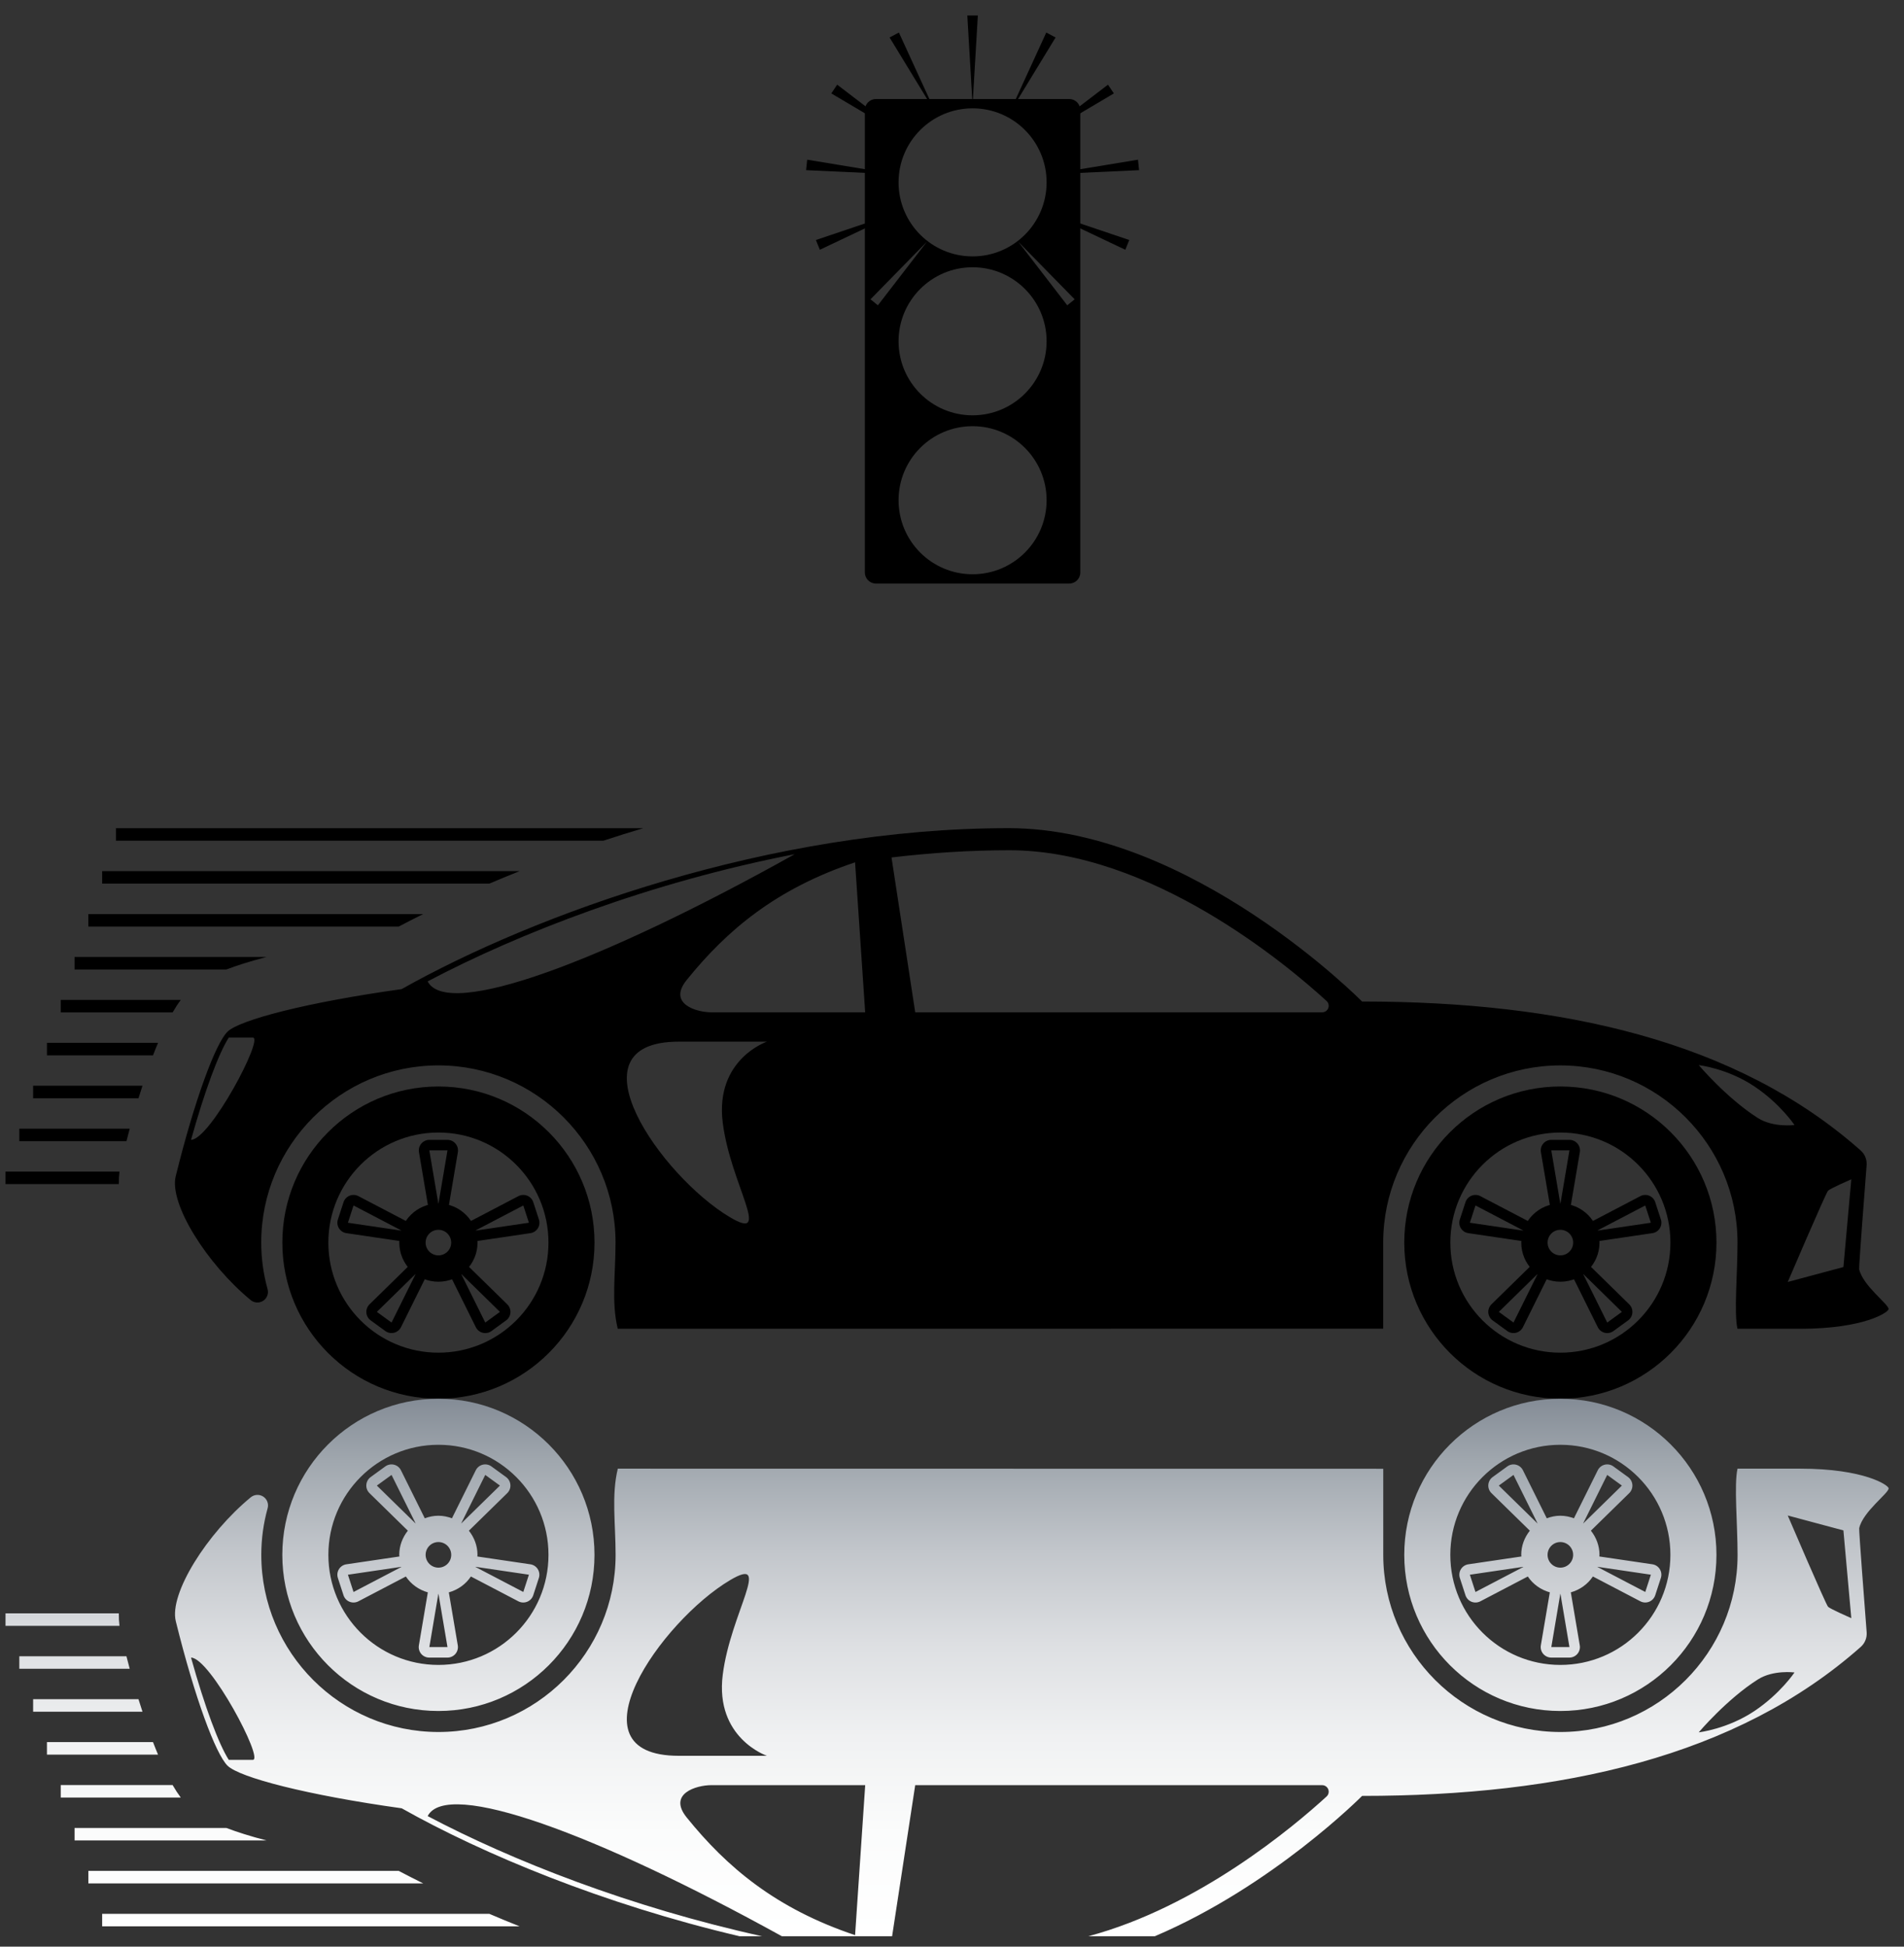 <svg width="90" height="92" viewBox="0 0 90 92" fill ="black"  xmlns="http://www.w3.org/2000/svg">

<rect x="0" y="0" width="90" height="92" fill="#333333" stroke="none"/>

<path d="M45.973 0.732H45.724L45.973 4.96L46.222 0.732H45.973Z" />
<path d="M42.27 1.655L42.05 1.772L44.255 5.388L42.49 1.538L42.27 1.655Z" />
<path d="M39.434 4.208L39.295 4.415L42.939 6.573L39.573 4.002L39.434 4.208Z" />
<path d="M38.129 7.794L38.103 8.042L42.334 8.236L38.155 7.547L38.129 7.794Z" />
<path d="M38.66 11.573L38.753 11.804L42.58 9.99L38.567 11.343L38.66 11.573Z" />
<path d="M49.676 1.655L49.896 1.772L47.691 5.388L49.456 1.538L49.676 1.655Z" />
<path d="M52.512 4.208L52.651 4.415L49.007 6.573L52.373 4.002L52.512 4.208Z" />
<path d="M53.817 7.794L53.843 8.042L49.612 8.236L53.791 7.547L53.817 7.794Z" />
<path d="M53.286 11.573L53.193 11.804L49.366 9.99L53.379 11.343L53.286 11.573Z" />
<path d="M51.065 27.056C51.065 27.346 50.83 27.58 50.541 27.58H41.405C41.116 27.58 40.881 27.345 40.881 27.056V5.203C40.881 4.914 41.116 4.679 41.405 4.679H50.541C50.83 4.679 51.065 4.914 51.065 5.203V27.056ZM45.973 5.12C44.041 5.12 42.474 6.686 42.474 8.618C42.474 10.55 44.04 12.117 45.973 12.117C47.905 12.117 49.472 10.551 49.472 8.618C49.472 6.685 47.905 5.12 45.973 5.12ZM45.973 12.631C44.041 12.631 42.474 14.197 42.474 16.129C42.474 18.061 44.04 19.628 45.973 19.628C47.905 19.628 49.472 18.062 49.472 16.129C49.471 14.198 47.905 12.631 45.973 12.631ZM45.973 20.142C44.041 20.142 42.474 21.708 42.474 23.641C42.474 25.574 44.04 27.14 45.973 27.14C47.905 27.14 49.472 25.574 49.472 23.641C49.472 21.708 47.905 20.142 45.973 20.142ZM41.322 14.287L41.497 14.429L43.815 11.422L41.147 14.146L41.322 14.287ZM50.798 14.146L48.13 11.422L50.448 14.429L50.623 14.287L50.798 14.146Z" />
<path d="M28.102 58.726C28.102 62.801 24.799 66.105 20.724 66.105C16.649 66.105 13.346 62.802 13.346 58.726C13.346 54.651 16.649 51.348 20.724 51.348C24.799 51.348 28.102 54.651 28.102 58.726ZM20.723 53.524C17.85 53.524 15.521 55.853 15.521 58.726C15.521 61.599 17.85 63.928 20.723 63.928C23.596 63.928 25.925 61.599 25.925 58.726C25.925 55.853 23.596 53.524 20.723 53.524Z" />
<path d="M22.572 58.726C22.572 59.747 21.744 60.575 20.723 60.575C19.702 60.575 18.874 59.747 18.874 58.726C18.874 57.705 19.702 56.877 20.723 56.877C21.744 56.877 22.572 57.705 22.572 58.726ZM20.723 58.121C20.389 58.121 20.118 58.392 20.118 58.726C20.118 59.06 20.389 59.33 20.723 59.33C21.057 59.33 21.328 59.059 21.328 58.726C21.328 58.393 21.057 58.121 20.723 58.121Z" />
<path d="M21.152 53.87C21.298 53.87 21.437 53.935 21.532 54.047C21.626 54.159 21.667 54.307 21.643 54.451L21.101 57.657C21.076 57.805 20.948 57.914 20.797 57.914H20.724H20.651C20.501 57.914 20.372 57.806 20.347 57.657L19.804 54.451C19.78 54.306 19.82 54.159 19.915 54.047C20.009 53.935 20.149 53.87 20.295 53.87H20.724H21.152ZM20.723 56.902L21.152 54.367H20.294L20.723 56.902Z" />
<path d="M16.238 56.817C16.283 56.678 16.388 56.565 16.523 56.51C16.659 56.455 16.812 56.462 16.942 56.53L19.823 58.037C19.956 58.107 20.02 58.262 19.973 58.405L19.95 58.475L19.927 58.545C19.881 58.688 19.738 58.776 19.589 58.754L16.372 58.279C16.227 58.258 16.099 58.173 16.022 58.049C15.945 57.924 15.926 57.772 15.972 57.633L16.105 57.225L16.238 56.817ZM18.989 58.162L16.711 56.971L16.446 57.787L18.989 58.162Z" />
<path d="M17.522 62.402C17.403 62.316 17.329 62.182 17.318 62.036C17.307 61.89 17.362 61.747 17.466 61.644L19.789 59.369C19.896 59.264 20.064 59.251 20.185 59.34L20.244 59.383L20.303 59.426C20.425 59.514 20.465 59.678 20.398 59.812L18.953 62.725C18.888 62.856 18.768 62.952 18.626 62.987C18.484 63.022 18.333 62.992 18.215 62.906L17.868 62.654L17.522 62.402ZM19.651 60.201L17.814 62L18.508 62.504L19.651 60.201Z" />
<path d="M23.231 62.907C23.113 62.993 22.962 63.023 22.82 62.988C22.678 62.953 22.558 62.857 22.493 62.726L21.047 59.813C20.98 59.678 21.02 59.515 21.142 59.427L21.201 59.384L21.26 59.341C21.382 59.253 21.549 59.265 21.656 59.37L23.979 61.645C24.084 61.748 24.138 61.891 24.127 62.037C24.116 62.183 24.042 62.317 23.923 62.403L23.576 62.655L23.231 62.907ZM21.795 60.201L22.938 62.504L23.632 62L21.795 60.201Z" />
<path d="M25.474 57.633C25.519 57.772 25.501 57.924 25.424 58.049C25.347 58.173 25.219 58.258 25.074 58.279L21.857 58.754C21.708 58.776 21.566 58.687 21.519 58.545L21.496 58.475L21.473 58.405C21.426 58.262 21.49 58.107 21.623 58.037L24.504 56.53C24.634 56.462 24.787 56.455 24.923 56.51C25.059 56.565 25.163 56.678 25.208 56.817L25.341 57.225L25.474 57.633ZM22.458 58.162L25.001 57.787L24.736 56.971L22.458 58.162Z" />
<path d="M81.135 58.726C81.135 62.801 77.832 66.105 73.756 66.105C69.681 66.105 66.378 62.802 66.378 58.726C66.378 54.651 69.681 51.348 73.756 51.348C77.832 51.348 81.135 54.651 81.135 58.726ZM73.757 53.524C70.884 53.524 68.556 55.853 68.556 58.726C68.556 61.599 70.885 63.928 73.757 63.928C76.63 63.928 78.959 61.599 78.959 58.726C78.958 55.853 76.63 53.524 73.757 53.524Z" />
<path d="M75.606 58.726C75.606 59.747 74.778 60.575 73.757 60.575C72.736 60.575 71.908 59.747 71.908 58.726C71.908 57.705 72.736 56.877 73.757 56.877C74.778 56.877 75.606 57.705 75.606 58.726ZM73.757 58.121C73.423 58.121 73.153 58.392 73.153 58.726C73.153 59.06 73.424 59.33 73.757 59.33C74.091 59.33 74.362 59.059 74.362 58.726C74.362 58.393 74.091 58.121 73.757 58.121Z" />
<path d="M74.186 53.87C74.332 53.87 74.472 53.935 74.566 54.047C74.661 54.159 74.701 54.307 74.677 54.451L74.134 57.657C74.109 57.805 73.981 57.914 73.83 57.914H73.757H73.684C73.534 57.914 73.405 57.806 73.38 57.657L72.837 54.451C72.813 54.306 72.853 54.159 72.948 54.047C73.042 53.935 73.182 53.87 73.328 53.87H73.757H74.186ZM73.757 56.902L74.186 54.367H73.328L73.757 56.902Z" />
<path d="M69.271 56.817C69.316 56.678 69.421 56.565 69.556 56.51C69.692 56.455 69.845 56.462 69.975 56.53L72.856 58.037C72.989 58.107 73.053 58.262 73.006 58.405L72.983 58.475L72.96 58.545C72.913 58.688 72.771 58.776 72.622 58.754L69.405 58.279C69.26 58.258 69.132 58.173 69.055 58.049C68.978 57.924 68.959 57.772 69.005 57.633L69.138 57.225L69.271 56.817ZM72.022 58.162L69.744 56.971L69.479 57.787L72.022 58.162Z" />
<path d="M70.555 62.402C70.437 62.316 70.362 62.182 70.351 62.036C70.34 61.89 70.395 61.747 70.499 61.644L72.822 59.369C72.929 59.264 73.097 59.251 73.218 59.34L73.277 59.383L73.336 59.426C73.458 59.514 73.498 59.678 73.431 59.812L71.986 62.725C71.921 62.856 71.801 62.952 71.659 62.987C71.517 63.022 71.366 62.992 71.248 62.906L70.901 62.654L70.555 62.402ZM72.685 60.201L70.848 62L71.542 62.504L72.685 60.201Z" />
<path d="M76.264 62.907C76.146 62.993 75.995 63.023 75.853 62.988C75.711 62.953 75.591 62.857 75.526 62.726L74.081 59.813C74.014 59.678 74.054 59.515 74.176 59.427L74.235 59.384L74.294 59.341C74.416 59.253 74.583 59.265 74.69 59.37L77.013 61.645C77.118 61.748 77.172 61.891 77.161 62.037C77.15 62.183 77.076 62.317 76.957 62.403L76.61 62.655L76.264 62.907ZM74.829 60.201L75.972 62.504L76.665 62L74.829 60.201Z" />
<path d="M78.508 57.633C78.553 57.772 78.535 57.924 78.458 58.049C78.381 58.173 78.253 58.258 78.108 58.279L74.891 58.754C74.742 58.776 74.6 58.687 74.553 58.545L74.53 58.475L74.507 58.405C74.461 58.262 74.524 58.107 74.657 58.037L77.538 56.53C77.668 56.462 77.821 56.455 77.957 56.51C78.093 56.565 78.197 56.678 78.242 56.817L78.375 57.225L78.508 57.633ZM75.491 58.162L78.034 57.787L77.769 56.971L75.491 58.162Z" />
<path d="M89.271 61.871C89.258 62.022 88.11 62.799 85.09 62.799C85.09 62.799 84.663 62.799 82.128 62.799C81.957 62.047 82.13 60.204 82.13 58.725C82.13 54.108 78.373 50.352 73.756 50.352C69.138 50.352 65.382 54.109 65.382 58.725C65.382 60.204 65.382 62.793 65.382 62.793C53.898 62.793 39.663 62.798 29.2 62.798C28.894 61.537 29.096 60.203 29.096 58.724C29.096 54.107 25.339 50.351 20.722 50.351C16.105 50.351 12.348 54.108 12.348 58.724C12.348 59.487 12.454 60.225 12.648 60.926C12.706 61.136 12.621 61.359 12.439 61.477C12.256 61.595 12.018 61.582 11.85 61.443C9.788 59.744 7.983 56.893 8.307 55.585C9.209 51.94 10.189 49.323 10.749 48.763C11.309 48.203 14.527 47.367 18.985 46.746C25.247 43.221 36.402 39.139 47.681 39.139C56.307 39.139 64.383 47.332 64.383 47.332C73.804 47.332 82.096 49.181 87.954 54.374C88.15 54.547 88.253 54.803 88.233 55.064C88.137 56.297 87.861 59.897 87.88 59.982C88.056 60.772 89.29 61.646 89.271 61.871ZM36.251 49.229H32.084C26.773 49.229 31.257 55.598 34.506 57.528C36.54 58.736 34.531 55.988 34.163 53.058C33.787 50.064 36.251 49.229 36.251 49.229ZM86.41 56.273C86.306 56.377 84.505 60.586 84.505 60.586L87.136 59.881L87.509 55.734C87.509 55.734 86.513 56.169 86.41 56.273ZM80.298 50.338C80.298 50.338 81.618 51.902 83.094 52.839C83.822 53.301 84.823 53.168 84.823 53.168C84.823 53.168 84.154 52.166 82.934 51.348C81.657 50.491 80.298 50.338 80.298 50.338ZM20.214 46.381C21.152 48.192 28.519 45.424 37.564 40.37C30.715 41.701 24.522 44.105 20.214 46.381ZM11.951 49.037C11.412 49.037 10.814 49.037 10.814 49.037C10.346 49.767 9.69 51.507 9.03 53.869C9.924 53.868 12.49 49.037 11.951 49.037ZM40.418 40.754C36.688 42.003 34.366 43.952 32.458 46.316C31.549 47.442 32.922 47.842 33.62 47.842H40.896L40.418 40.754ZM62.706 47.307C60.805 45.567 54.382 40.183 47.707 40.183C45.844 40.183 43.98 40.307 42.141 40.524L43.261 47.842H62.498C62.625 47.842 62.739 47.764 62.785 47.646C62.831 47.527 62.8 47.393 62.706 47.307Z" />
<path d="M8.545 47.256H2.871V47.847H8.159C8.289 47.624 8.417 47.427 8.545 47.256Z" />
<path d="M6.735 51.313H1.566V51.904H6.546C6.609 51.697 6.672 51.509 6.735 51.313Z" />
<path d="M7.47 49.285H2.219V49.876H7.233C7.312 49.667 7.391 49.475 7.47 49.285Z" />
<path d="M30.403 39.142H5.482V39.733H28.517C29.136 39.529 29.764 39.332 30.403 39.142Z" />
<path d="M6.132 53.342H0.914V53.933H5.978C6.029 53.737 6.08 53.53 6.132 53.342Z" />
<path d="M24.559 41.17H4.829V41.761H23.128C23.596 41.562 24.072 41.365 24.559 41.17Z" />
<path d="M20.002 43.199H4.176V43.79H18.846C19.221 43.593 19.606 43.396 20.002 43.199Z" />
<path d="M12.598 45.227H3.524V45.818H10.7C11.188 45.633 11.805 45.434 12.598 45.227Z" />
<path d="M5.648 55.37H0.261V55.961H5.618C5.614 55.762 5.624 55.565 5.648 55.37Z" />
<path d="M4.829 91.039V90.448H23.128C23.595 90.648 24.071 90.844 24.559 91.039H4.829ZM4.177 88.419V89.01H20.003C19.606 88.813 19.222 88.616 18.847 88.419H4.177ZM87.882 72.225C87.863 72.309 88.14 75.91 88.235 77.143C88.255 77.404 88.151 77.66 87.956 77.833C82.098 83.025 73.806 84.875 64.385 84.875C64.385 84.875 60.171 89.131 54.589 91.507H51.447C56.655 90.116 61.166 86.314 62.706 84.903C62.8 84.817 62.831 84.683 62.785 84.564C62.739 84.446 62.625 84.368 62.498 84.368H43.261L42.169 91.507H36.958C28.194 86.67 21.132 84.059 20.215 85.829C24.195 87.932 29.793 90.133 36.021 91.507H34.955C28.525 89.996 22.832 87.626 18.988 85.461C14.53 84.84 11.311 84.004 10.752 83.444C10.193 82.884 9.212 80.268 8.31 76.622C7.986 75.314 9.791 72.462 11.853 70.763C12.021 70.625 12.259 70.611 12.442 70.729C12.625 70.847 12.709 71.071 12.651 71.28C12.456 71.981 12.351 72.719 12.351 73.482C12.351 78.099 16.108 81.855 20.725 81.855C25.343 81.855 29.099 78.099 29.099 73.482C29.099 72.003 28.897 70.669 29.203 69.409C39.666 69.409 53.9 69.414 65.385 69.414C65.385 69.414 65.385 72.004 65.385 73.482C65.385 78.099 69.142 81.855 73.759 81.855C78.376 81.855 82.133 78.099 82.133 73.482C82.133 72.003 81.959 70.16 82.131 69.409C84.666 69.409 85.093 69.409 85.093 69.409C88.113 69.409 89.261 70.187 89.274 70.337C89.29 70.563 88.056 71.437 87.882 72.225ZM9.03 78.339C9.689 80.702 10.346 82.441 10.814 83.172C10.814 83.172 11.412 83.172 11.951 83.172C12.49 83.172 9.924 78.341 9.03 78.339ZM32.084 82.98H36.251C36.251 82.98 33.787 82.145 34.163 79.151C34.531 76.221 36.54 73.472 34.506 74.681C31.257 76.611 26.773 82.98 32.084 82.98ZM40.897 84.367H33.621C32.923 84.367 31.55 84.767 32.459 85.894C34.367 88.258 36.689 90.207 40.419 91.456L40.897 84.367ZM84.824 79.041C84.824 79.041 83.823 78.908 83.095 79.37C81.618 80.307 80.298 81.871 80.298 81.871C80.298 81.871 81.656 81.718 82.934 80.861C84.155 80.043 84.824 79.041 84.824 79.041ZM87.509 76.475L87.136 72.328L84.505 71.623C84.505 71.623 86.307 75.832 86.41 75.936C86.513 76.04 87.509 76.475 87.509 76.475ZM3.524 86.39V86.981H12.598C11.805 86.775 11.188 86.576 10.7 86.39H3.524ZM72.218 74.506L69.975 75.679C69.845 75.747 69.692 75.754 69.556 75.699C69.42 75.644 69.316 75.531 69.271 75.392L69.139 74.984L69.006 74.576C68.961 74.437 68.979 74.285 69.056 74.16C69.133 74.036 69.261 73.951 69.406 73.93L71.915 73.56C71.914 73.534 71.907 73.51 71.907 73.484C71.907 73.05 72.063 72.657 72.313 72.341L70.499 70.565C70.394 70.463 70.34 70.319 70.351 70.173C70.362 70.027 70.436 69.893 70.555 69.807L70.902 69.555L71.249 69.303C71.367 69.217 71.518 69.187 71.66 69.222C71.802 69.257 71.922 69.353 71.987 69.484L73.114 71.755C73.315 71.68 73.529 71.634 73.756 71.634C73.983 71.634 74.197 71.68 74.398 71.755L75.525 69.484C75.59 69.353 75.71 69.257 75.852 69.222C75.994 69.187 76.145 69.216 76.263 69.303L76.61 69.555L76.957 69.807C77.075 69.893 77.15 70.027 77.161 70.173C77.172 70.319 77.117 70.462 77.013 70.565L75.2 72.34C75.45 72.655 75.606 73.049 75.606 73.483C75.606 73.509 75.599 73.533 75.598 73.559L78.107 73.929C78.252 73.95 78.38 74.034 78.457 74.159C78.534 74.284 78.553 74.436 78.507 74.575L78.374 74.983L78.241 75.391C78.196 75.53 78.091 75.643 77.956 75.698C77.82 75.753 77.667 75.746 77.537 75.678L75.294 74.505C75.052 74.869 74.682 75.135 74.251 75.255L74.674 77.758C74.699 77.902 74.658 78.05 74.563 78.162C74.468 78.274 74.329 78.338 74.183 78.338H73.754H73.325C73.179 78.338 73.04 78.273 72.945 78.162C72.85 78.05 72.81 77.902 72.834 77.758L73.258 75.255C72.83 75.135 72.46 74.869 72.218 74.506ZM75.507 74.054L77.77 75.237L78.035 74.421L75.509 74.048C75.508 74.051 75.507 74.054 75.507 74.054ZM74.838 71.989C74.84 71.99 74.841 71.992 74.843 71.993L76.665 70.209L75.971 69.705L74.838 71.989ZM74.186 77.841L73.761 75.331H73.757H73.753L73.329 77.841H74.186ZM73.152 73.483C73.152 73.817 73.423 74.088 73.756 74.088C74.09 74.088 74.361 73.817 74.361 73.483C74.361 73.149 74.09 72.878 73.756 72.878C73.423 72.878 73.152 73.149 73.152 73.483ZM72.67 71.993C72.672 71.992 72.673 71.99 72.675 71.989L71.541 69.705L70.847 70.209L72.67 71.993ZM72.007 74.055C72.006 74.053 72.006 74.051 72.005 74.049L69.479 74.422L69.744 75.238L72.007 74.055ZM13.345 73.483C13.345 69.408 16.648 66.104 20.723 66.104C24.798 66.104 28.101 69.407 28.101 73.483C28.101 77.558 24.798 80.862 20.723 80.862C16.648 80.862 13.345 77.558 13.345 73.483ZM15.522 73.483C15.522 76.356 17.851 78.685 20.724 78.685C23.597 78.685 25.926 76.356 25.926 73.483C25.926 70.61 23.597 68.281 20.724 68.281C17.851 68.281 15.522 70.61 15.522 73.483ZM19.184 74.506L16.941 75.679C16.811 75.747 16.658 75.754 16.522 75.699C16.386 75.644 16.282 75.531 16.237 75.392L16.104 74.984L15.971 74.576C15.926 74.437 15.944 74.285 16.021 74.16C16.098 74.036 16.226 73.951 16.371 73.93L18.88 73.56C18.879 73.534 18.872 73.51 18.872 73.484C18.872 73.05 19.028 72.657 19.278 72.341L17.464 70.565C17.359 70.463 17.305 70.319 17.316 70.173C17.327 70.027 17.401 69.893 17.52 69.807L17.867 69.555L18.214 69.303C18.332 69.217 18.483 69.187 18.625 69.222C18.767 69.257 18.887 69.353 18.952 69.484L20.079 71.755C20.28 71.68 20.494 71.634 20.721 71.634C20.948 71.634 21.162 71.68 21.363 71.755L22.49 69.484C22.555 69.353 22.675 69.257 22.817 69.222C22.959 69.187 23.11 69.216 23.228 69.303L23.575 69.555L23.922 69.807C24.04 69.893 24.115 70.027 24.126 70.173C24.137 70.319 24.083 70.462 23.978 70.565L22.164 72.341C22.414 72.656 22.57 73.05 22.57 73.484C22.57 73.51 22.563 73.534 22.562 73.56L25.071 73.93C25.216 73.951 25.344 74.035 25.421 74.16C25.498 74.285 25.517 74.437 25.471 74.576L25.339 74.984L25.206 75.392C25.161 75.531 25.056 75.644 24.921 75.699C24.785 75.754 24.632 75.747 24.502 75.679L22.259 74.506C22.017 74.87 21.647 75.136 21.216 75.256L21.639 77.759C21.663 77.903 21.623 78.051 21.528 78.163C21.433 78.275 21.294 78.339 21.148 78.339H20.719H20.29C20.144 78.339 20.004 78.274 19.91 78.163C19.816 78.051 19.775 77.903 19.8 77.759L20.223 75.256C19.796 75.135 19.426 74.869 19.184 74.506ZM22.473 74.054L24.736 75.237L25.001 74.421L22.475 74.048C22.474 74.051 22.473 74.054 22.473 74.054ZM21.804 71.989C21.806 71.99 21.807 71.992 21.809 71.993L23.631 70.209L22.937 69.705L21.804 71.989ZM21.152 77.841L20.727 75.331H20.723H20.719L20.295 77.841H21.152ZM20.119 73.483C20.119 73.817 20.39 74.088 20.724 74.088C21.058 74.088 21.329 73.817 21.329 73.483C21.329 73.149 21.058 72.878 20.724 72.878C20.389 72.878 20.119 73.149 20.119 73.483ZM19.637 71.993C19.639 71.992 19.64 71.99 19.642 71.989L18.508 69.705L17.814 70.209L19.637 71.993ZM18.974 74.055C18.973 74.053 18.973 74.051 18.972 74.049L16.446 74.422L16.711 75.238L18.974 74.055ZM66.378 73.483C66.378 69.408 69.681 66.104 73.756 66.104C77.831 66.104 81.135 69.407 81.135 73.483C81.135 77.558 77.832 80.862 73.756 80.862C69.682 80.862 66.378 77.558 66.378 73.483ZM68.555 73.483C68.555 76.356 70.884 78.685 73.756 78.685C76.629 78.685 78.958 76.356 78.958 73.483C78.958 70.61 76.629 68.281 73.756 68.281C70.884 68.281 68.555 70.61 68.555 73.483ZM1.566 80.305V80.896H6.735C6.672 80.7 6.609 80.512 6.546 80.305H1.566ZM2.871 84.362V84.953H8.545C8.417 84.782 8.288 84.585 8.159 84.362H2.871ZM0.261 76.247V76.838H5.648C5.624 76.643 5.614 76.447 5.617 76.247H0.261ZM2.219 82.333V82.924H7.47C7.391 82.734 7.312 82.542 7.233 82.333H2.219ZM0.913 78.276V78.867H6.131C6.08 78.679 6.028 78.472 5.977 78.276H0.913Z" fill="url(#paint0_linear_130_780)"/>
<defs>
<linearGradient id="paint0_linear_130_780" x1="44.766" y1="91.505" x2="44.766" y2="66.105" gradientUnits="userSpaceOnUse">
<stop stop-color="white"/>
<stop offset="0.191" stop-color="#FBFCFC"/>
<stop offset="0.37" stop-color="#F0F1F2"/>
<stop offset="0.544" stop-color="#DDDFE2"/>
<stop offset="0.716" stop-color="#C2C6CB"/>
<stop offset="0.883" stop-color="#A0A7AE"/>
<stop offset="1" stop-color="#848C96"/>
</linearGradient>
</defs>
</svg>
